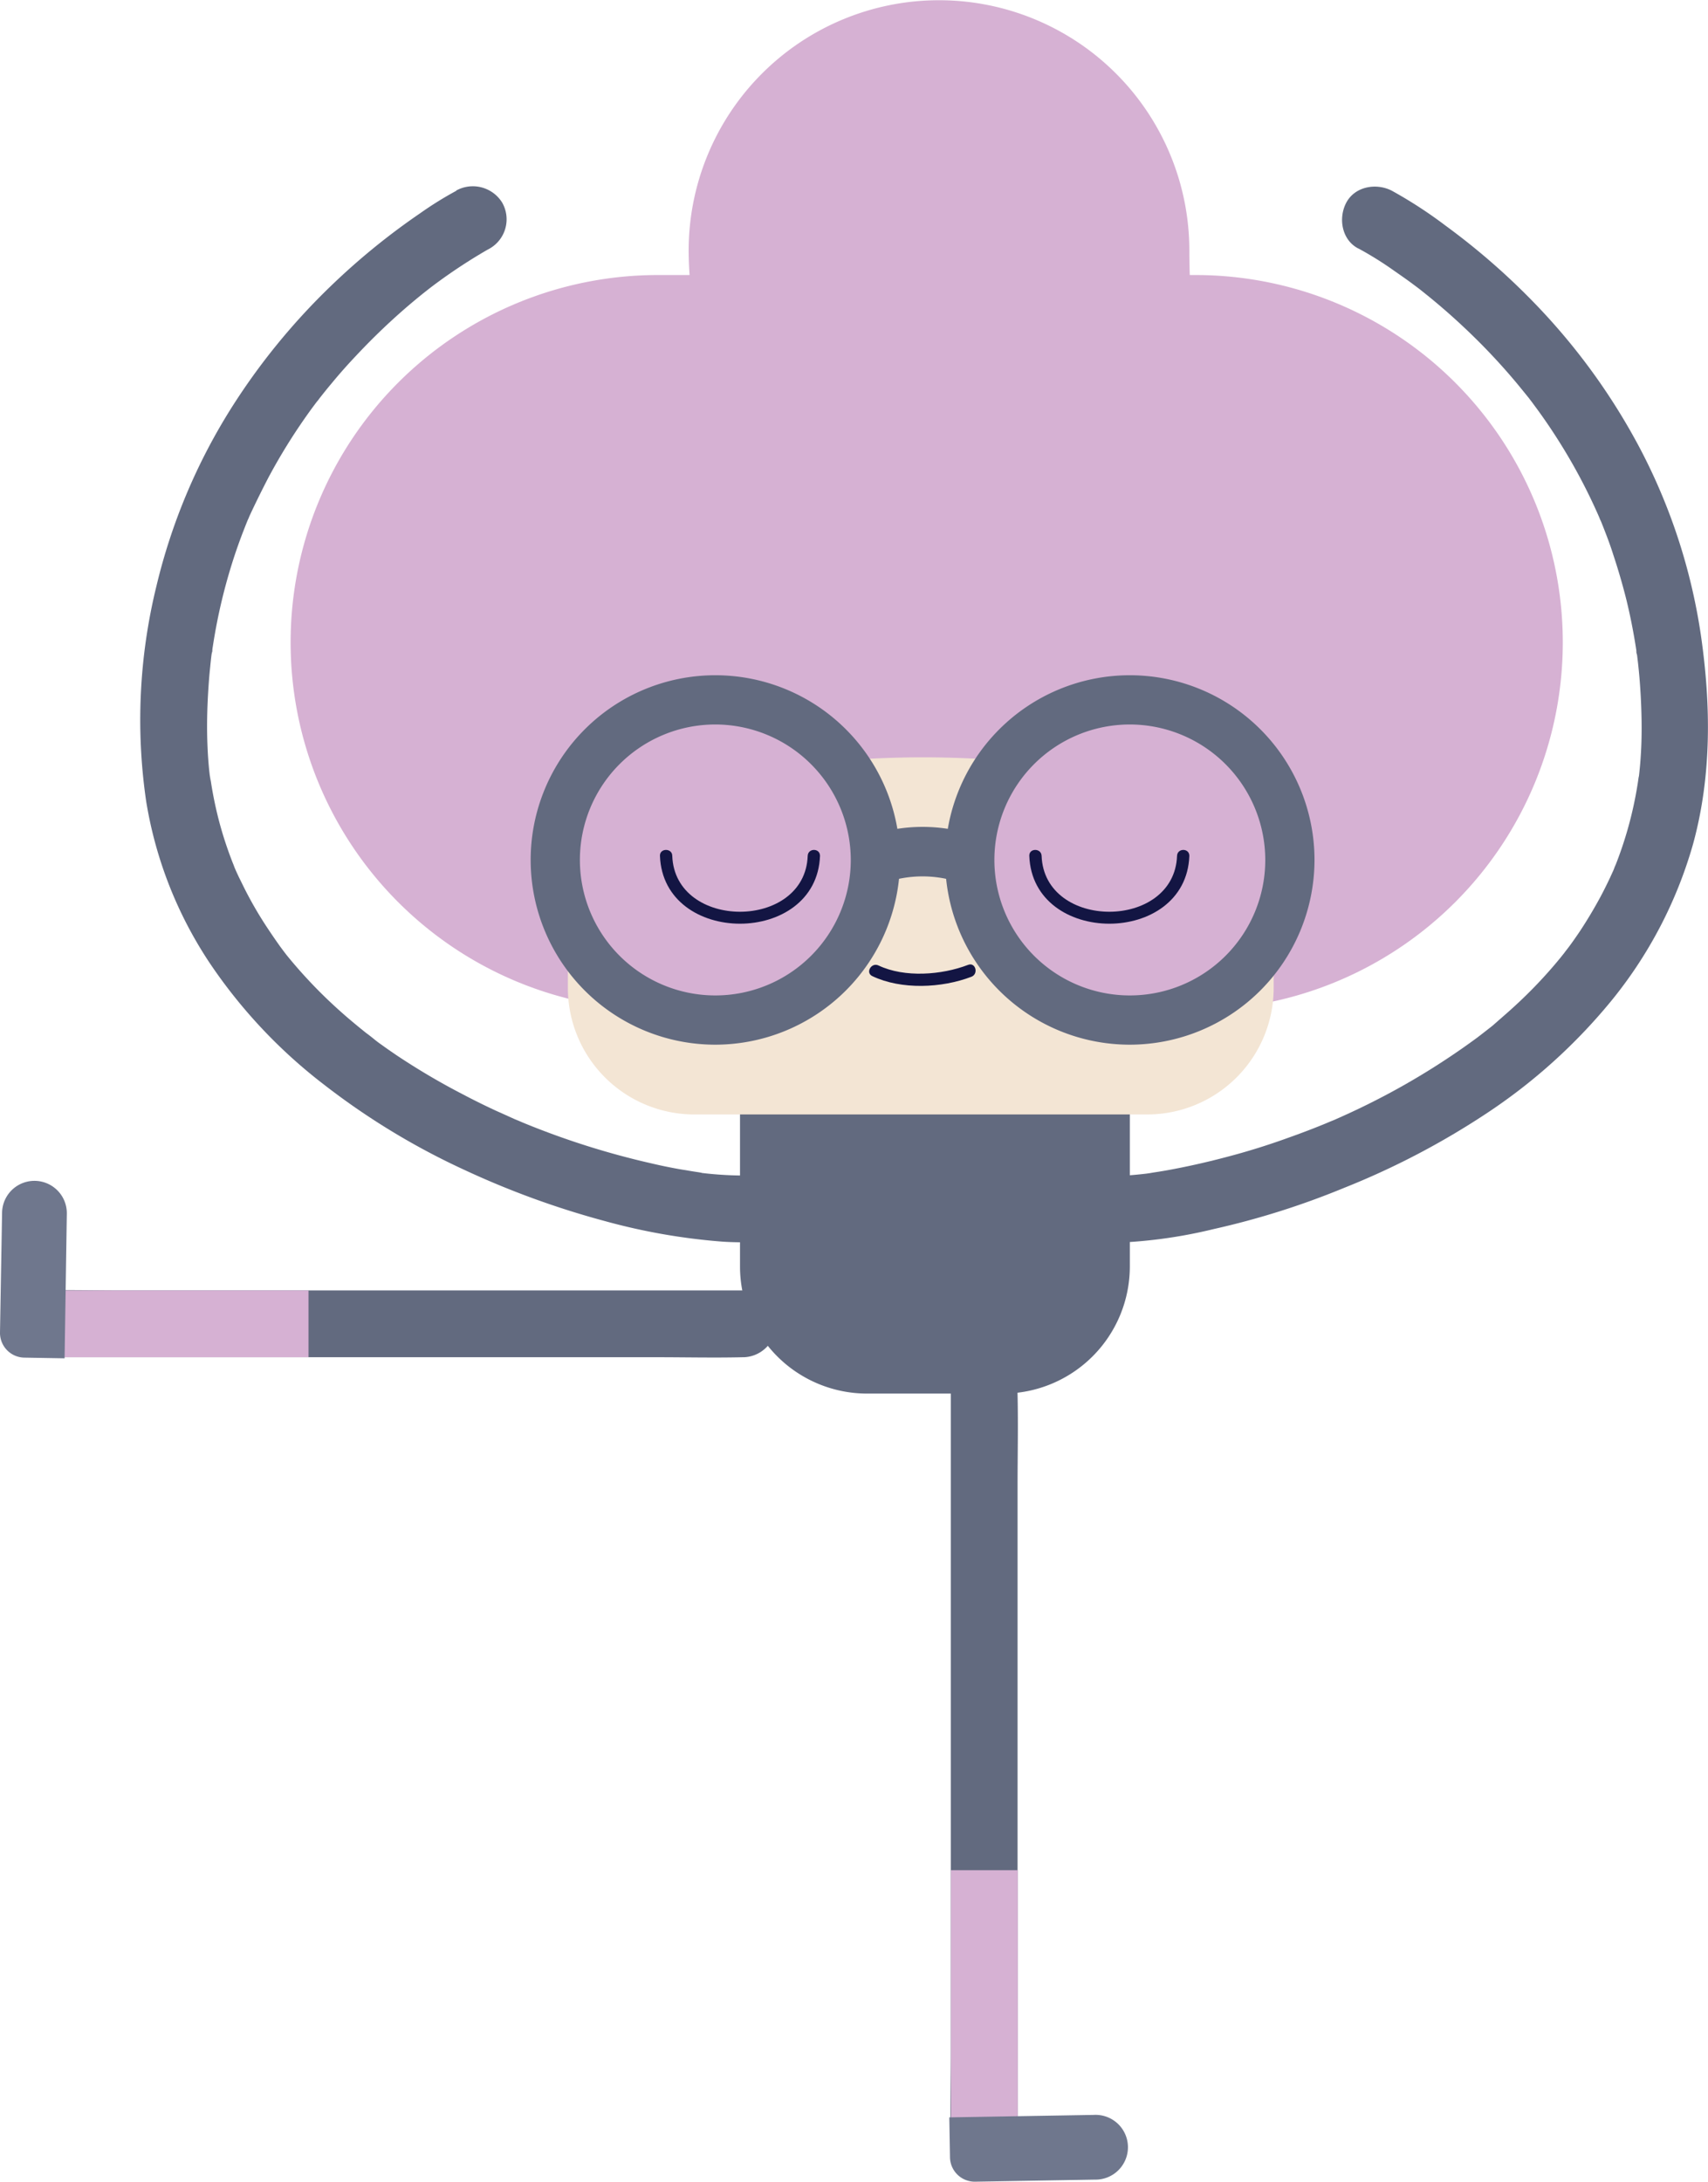 <svg xmlns="http://www.w3.org/2000/svg" viewBox="0 0 296.98 379.25"><defs><style>.cls-1{fill:#d6b1d3;}.cls-2{fill:#626a7f;}.cls-3{fill:#f3e5d4;}.cls-4{fill:#131543;}.cls-5{fill:#6f778d;}</style></defs><title>playful</title><g id="Layer_2" data-name="Layer 2"><g id="Layer_1-2" data-name="Layer 1"><path class="cls-1" d="M206.8,43.53c0,14.18,3,36.61-7.46,44.56-7.3,5.52-26.22-1-36.07-1-12,0-22.9,10.73-30.78,2.86s-12.75-34.36-12.75-46.38a43.53,43.53,0,0,1,87.06,0Z"/><path class="cls-1" d="M207.87,175.53a63.86,63.86,0,1,0,0-127.72H114.39a63.86,63.86,0,0,0,0,127.72"/><path class="cls-2" d="M5.93,235.93H114.16c5,0,10,.12,15,0a1.47,1.47,0,0,1,.21,0,5.81,5.81,0,0,0,0-11.61H21.15c-5,0-10-.13-15,0H5.93a5.81,5.81,0,0,0,0,11.61Z"/><path class="cls-2" d="M165.32,242.25V356.77c0,5.28-.13,10.57,0,15.84v.22a5.81,5.81,0,1,0,11.61,0V258.31c0-5.28.12-10.57,0-15.84a1.62,1.62,0,0,1,0-.22,5.81,5.81,0,0,0-11.61,0Z"/><path class="cls-2" d="M79.35,33.16a61.43,61.43,0,0,0-6.28,3.9A119.28,119.28,0,0,0,57.36,49.88,113.94,113.94,0,0,0,40,71.28a102.69,102.69,0,0,0-12.79,30.56,97.59,97.59,0,0,0-1.79,37.48,71.35,71.35,0,0,0,11.1,28.17A89.69,89.69,0,0,0,56.41,188.6a125,125,0,0,0,24.28,14.74,150.15,150.15,0,0,0,24.47,8.92,107.78,107.78,0,0,0,20.08,3.55c1.14.09,2.28.13,3.42.14a5.81,5.81,0,1,0,0-11.61,62.84,62.84,0,0,1-7.38-.54c-1.19-.14,1.83.26.34,0l-1.05-.16-2.37-.39c-1.63-.29-3.25-.62-4.86-1a139.8,139.8,0,0,1-22.17-7c-.47-.19-.93-.4-1.41-.58,2,.78.21.08-.26-.12-1-.45-2-.91-3.07-1.38q-3-1.38-5.9-2.91A120.14,120.14,0,0,1,69,183.47c-.9-.61-1.8-1.23-2.68-1.87-.45-.31-.89-.64-1.32-1s-2.24-1.75-.57-.42c-1.71-1.36-3.41-2.74-5.05-4.2a83.85,83.85,0,0,1-9.5-9.9l-1-1.29c1.31,1.63,0,0-.25-.37-.71-1-1.4-2-2.06-3a66.81,66.81,0,0,1-3.56-6c-.53-1-1-2-1.5-3-.24-.52-.47-1-.7-1.55s-.53-1.41.14.34c-.13-.36-.29-.71-.42-1.06a66.3,66.3,0,0,1-2.29-6.85,67.68,67.68,0,0,1-1.55-7.3c-.05-.3-.09-.61-.14-.91-.17-1.17.18,1.5,0,.33-.07-.62-.15-1.23-.21-1.85-.13-1.36-.22-2.73-.27-4.1-.12-3-.06-6.06.12-9.08.09-1.49.2-3,.36-4.47q.1-1.1.24-2.19c.06-.41.36-1.59,0,.1.1-.46.13-1,.21-1.42A96.34,96.34,0,0,1,41,95.93c.42-1.23.86-2.44,1.33-3.65.23-.59.46-1.18.7-1.77.15-.36.65-1.43-.1.23.18-.38.33-.77.5-1.15Q45,86.23,46.68,83a101.66,101.66,0,0,1,7.63-12.13c.33-.44.65-.88,1-1.31l.49-.64c-1.13,1.51-.51.65-.25.33.7-.9,1.42-1.79,2.15-2.66q2-2.42,4.17-4.71Q65.72,57.76,70,54q1.85-1.62,3.78-3.16l.86-.68c1.17-.92-1.13.86-.19.15.57-.44,1.15-.88,1.74-1.31a94.76,94.76,0,0,1,8.64-5.63l.39-.21a5.86,5.86,0,0,0,2.09-7.95,6,6,0,0,0-8-2.08Z"/><path class="cls-2" d="M128.66,192.3h67.79a0,0,0,0,1,0,0v27.85a22.1,22.1,0,0,1-22.1,22.1H150.77a22.1,22.1,0,0,1-22.1-22.1V192.3A0,0,0,0,1,128.66,192.3Z"/><path class="cls-3" d="M199.38,193.73H120.74a22,22,0,0,1-22-22V150.84c0-12.18,33.53-19.19,61.72-19.19s61,7,61,19.19v20.85A22,22,0,0,1,199.38,193.73Z"/><circle class="cls-1" cx="124.38" cy="149.49" r="27.83"/><path class="cls-2" d="M124.38,181.6a32.11,32.11,0,1,1,32.11-32.11A32.15,32.15,0,0,1,124.38,181.6Zm0-55.66a23.55,23.55,0,1,0,23.55,23.55A23.58,23.58,0,0,0,124.38,125.94Z"/><circle class="cls-1" cx="196.45" cy="149.49" r="27.83"/><path class="cls-2" d="M196.45,181.6a32.11,32.11,0,1,1,32.11-32.11A32.15,32.15,0,0,1,196.45,181.6Zm0-55.66A23.55,23.55,0,1,0,220,149.49,23.58,23.58,0,0,0,196.45,125.94Z"/><path class="cls-4" d="M140.44,148.78c-.48,12.95-23.07,12.95-23.55,0,0-1.38-2.19-1.38-2.14,0,.59,15.72,27.24,15.72,27.83,0,0-1.38-2.09-1.38-2.14,0Z"/><path class="cls-4" d="M204.66,148.78c-.49,12.95-23.07,12.95-23.55,0-.05-1.38-2.19-1.38-2.14,0,.59,15.72,27.24,15.72,27.83,0,0-1.38-2.09-1.38-2.14,0Z"/><path class="cls-4" d="M151.67,169.68c5.06,2.41,12.09,2.09,17.24.11,1.27-.49.72-2.56-.57-2.07-4.58,1.77-11.05,2.27-15.59.11-1.24-.59-2.32,1.26-1.08,1.85Z"/><path class="cls-2" d="M153.78,153.47l-3.16-8a28.59,28.59,0,0,1,19.59,0l-3.18,8a20.07,20.07,0,0,0-13.25,0Z"/><path class="cls-1" d="M53.64,224.32H6.29a5.81,5.81,0,1,0,0,11.61H53.64Z"/><path class="cls-1" d="M165.35,325.1c0,.21,0,.42,0,.64v47.09a5.81,5.81,0,1,0,11.61,0V325.74c0-.22,0-.43,0-.64Z"/><path class="cls-2" d="M236.19,43.19A59.89,59.89,0,0,1,242.31,47c1,.7,2.05,1.42,3.05,2.16.54.4,1.08.8,1.61,1.21.94.71-1.36-1.07-.19-.15l1,.8c2.7,2.16,5.31,4.46,7.8,6.86a109.63,109.63,0,0,1,8.31,8.93q1,1.22,2,2.46c.26.32.88,1.18-.25-.33l.49.64,1.13,1.53q2.07,2.83,3.94,5.82a98.58,98.58,0,0,1,6.87,13c.13.29.24.58.37.87-.75-1.66-.25-.59-.09-.23.24.59.47,1.18.7,1.77.51,1.31,1,2.63,1.43,4q1.33,4,2.33,8c.69,2.84,1.25,5.71,1.69,8.59.05.36.07.73.15,1.07-.38-1.69-.07-.51,0-.1.09.73.18,1.46.25,2.19.17,1.61.29,3.23.38,4.85.16,3,.22,6,.09,9-.06,1.26-.14,2.52-.27,3.78-.06.62-.13,1.23-.2,1.85-.14,1.17.22-1.5,0-.33-.06.4-.11.81-.18,1.21a66.59,66.59,0,0,1-3.89,14.12l-.33.79c.68-1.75.31-.73.15-.34s-.46,1-.7,1.55c-.52,1.1-1.06,2.19-1.63,3.26q-1.65,3.07-3.58,6c-.62.92-1.25,1.83-1.91,2.72-.29.39-1.56,2-.25.37-.41.5-.8,1-1.21,1.51q-2.17,2.66-4.57,5.13t-5,4.74c-.75.66-1.51,1.32-2.28,2l-1.28,1c-.4.32-2.25,1.72-.54.44a127.05,127.05,0,0,1-23,13.72c-.94.43-1.88.86-2.83,1.27-.47.2-2.3.9-.27.12-.55.21-1.09.45-1.64.67q-2.88,1.17-5.82,2.21-5.49,2-11.13,3.46-5,1.32-10,2.23c-.72.13-1.45.25-2.18.36l-1.06.16c-1.5.21,1.67-.21.18,0-1.31.16-2.62.3-3.94.39-1.09.08-2.18.12-3.28.13a5.81,5.81,0,0,0,0,11.61,85.05,85.05,0,0,0,18.31-2.42,138.81,138.81,0,0,0,22.62-7.14,136,136,0,0,0,24.86-13,97.47,97.47,0,0,0,21.58-19.45,75.9,75.9,0,0,0,14.27-27.29c3.26-11.85,3.13-24.22,1.38-36.31A101.57,101.57,0,0,0,285,77.66a110.52,110.52,0,0,0-16.84-23.55,120.29,120.29,0,0,0-16.78-14.86,77.48,77.48,0,0,0-8.93-5.85l-.43-.24c-2.69-1.4-6.43-.78-7.94,2.08-1.41,2.68-.79,6.45,2.08,7.95Z"/><path class="cls-5" d="M190.18,367.64a5.63,5.63,0,1,1,.19,11.25l-20.81.36a4.31,4.31,0,0,1-4.38-4.23l-.12-6.95Z"/><path class="cls-5" d="M11.62,211a5.63,5.63,0,1,0-11.26-.2L0,231.62A4.3,4.3,0,0,0,4.23,236l7,.12Z"/></g></g></svg>